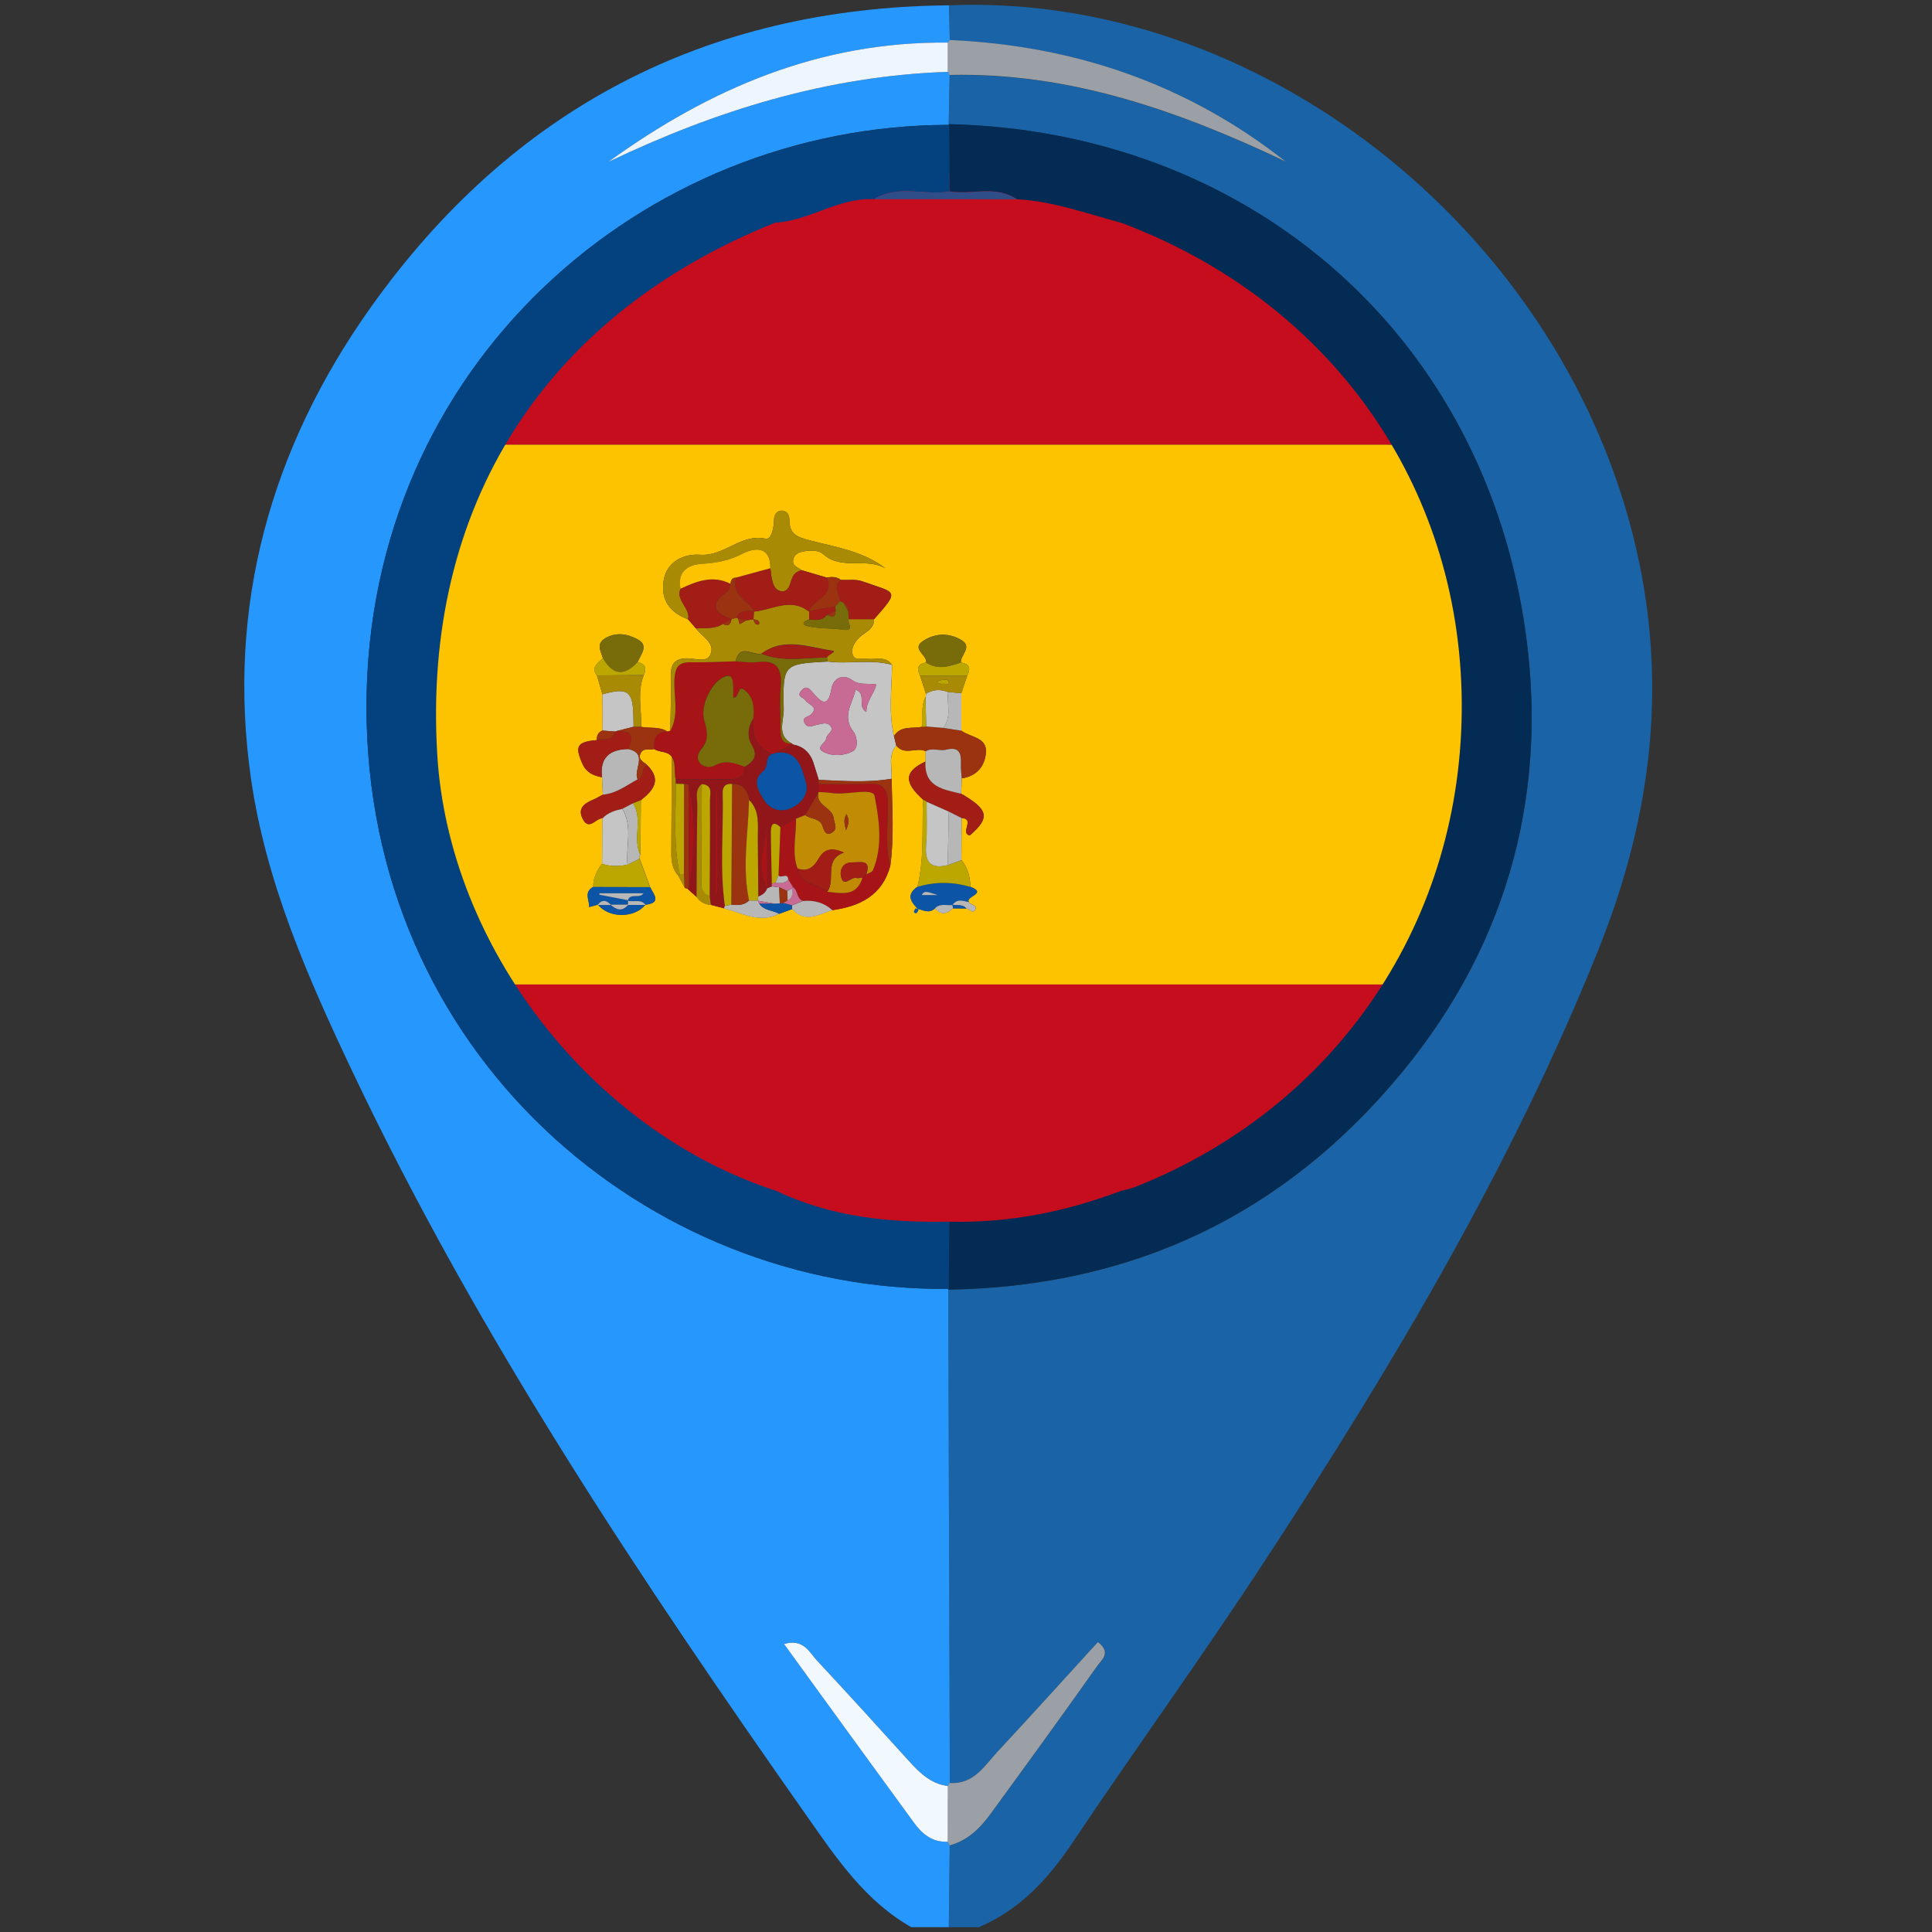 <?xml version="1.0" encoding="UTF-8"?>
<svg id="Layer_1" data-name="Layer 1" xmlns="http://www.w3.org/2000/svg" viewBox="0 0 297.94 297.94">
  <rect x="0" y="0" width="297.94" height="297.94" fill="#333333" stroke="none"/>
  <defs>
    <style>
      .cls-1 {
        fill: #c76b94;
      }

      .cls-1, .cls-2, .cls-3, .cls-4, .cls-5, .cls-6, .cls-7, .cls-8, .cls-9, .cls-10, .cls-11, .cls-12, .cls-13, .cls-14, .cls-15, .cls-16, .cls-17, .cls-18, .cls-19, .cls-20, .cls-21, .cls-22, .cls-23 {
        stroke-width: 0px;
      }

      .cls-2 {
        fill: #a71417;
      }

      .cls-3 {
        fill: #b8b7b7;
      }

      .cls-4 {
        fill: #edf6fe;
      }

      .cls-5 {
        fill: #9b3311;
      }

      .cls-6 {
        fill: #fdc301;
      }

      .cls-7 {
        fill: #f2f9fe;
      }

      .cls-8 {
        fill: #911619;
      }

      .cls-9 {
        fill: #2697fd;
      }

      .cls-10 {
        fill: #a11d15;
      }

      .cls-11 {
        fill: #9aa0a5;
      }

      .cls-12 {
        fill: #0c54a5;
      }

      .cls-13 {
        fill: #032b54;
      }

      .cls-14 {
        fill: #2f4d88;
      }

      .cls-15 {
        fill: #a88a05;
      }

      .cls-16 {
        fill: #c60d1e;
      }

      .cls-17 {
        fill: #1963a6;
      }

      .cls-18 {
        fill: #786b0a;
      }

      .cls-19 {
        fill: #c18c04;
      }

      .cls-20 {
        fill: #03417f;
      }

      .cls-21 {
        fill: #c4c5c4;
      }

      .cls-22 {
        fill: #fecf00;
      }

      .cls-23 {
        fill: #bca700;
      }
    </style>
  </defs>
  <g>
    <path class="cls-6" d="M62.17,120.19v-20.01c1.28-1.29.96-3.05,1.26-4.6,1.84-9.61,4.84-18.77,10.1-27.09l.15.14s-.13.16-.13.16c.22-.02.44-.04.67-.06,1-.06,1.99-.17,2.99-.17,45.57,0,91.13,0,136.7,0,1,0,1.99.11,2.99.17.22.02.44.04.67.06l-.12-.15.14-.14c6.53,10.48,9.96,22.01,11,34.21,1.48,17.5-1.84,34.01-11,49.17l-.14-.14.12-.15c-.22.02-.44.04-.67.06-1,.06-1.99.17-2.99.17-45.57,0-91.13,0-136.7,0-1,0-1.99-.11-2.99-.17-.22-.02-.44-.04-.67-.06l.12.15-.14.14c-5.23-8.21-8.16-17.28-10.04-26.76-.33-1.66-.07-3.5-1.32-4.93ZM146.93,140.08l2.1.02c.46.04.96.81,1.3.29.56-.85-.65-.8-.9-1.28-.69-.85,2.95-1.33.21-2.36-.01-1.52-.4-2.92-1.38-4.11.01-2.16.03-4.33.04-6.49,2.12.13-.32,2.31,1.25,2.69,3.17-2.74,2.92-3.97-1.32-6.44.03-.79.06-1.58.09-2.37,2.29-.32,3.55-1.88,3.72-3.93.21-2.45-2.42-2.37-3.79-3.42,0-1.93,0-3.86,0-5.79.3-.89.6-1.79.9-2.68.59-1.12.39-1.85-.97-2.03-.1-1.18,1.88-2.42.06-3.49-1.91-1.13-4.01-1.06-5.85.13-1.96,1.26.65,2.18.44,3.36-1.39.18-1.45.97-.94,2.04.3.92.6,1.84.9,2.77.03.17.01.33-.06.48-.78,1.47-.33,3.07-.52,4.61-1.49.34-3.3-.26-4.34,1.44-.87-3.64-.33-7.32-.3-10.98-1.03-1.49-2.6-.73-3.93-.95-.78-.13-1.93.45-2.19-.8-.18-.88.32-1.67.95-2.36.85-.93,2.41-1.29,2.39-2.93,4.06-4.62,3.46-3.98-1.82-5.86-.99-.35-2.18-.15-3.27-.21-.67-.5-1.42-.51-2.19-.36-1.29-.38-2.59-.76-3.88-1.14-.57-.45-1.53-.63-1.3-1.67.2-.92,1-1.12,1.77-1.25,1.01-.17,2.14-.19,2.88.47,2.82,2.51,6.6.43,9.58,2.18-3.43-2.67-7.68-3.28-11.59-4.3-2.29-.6-3.22-1.06-3.24-3.25,0-.76-.44-1.35-1.17-1.36-.72,0-1.18.58-1.19,1.34-.01,1.24-.42,3.19-1.29,2.99-3.84-.86-6.36,2.76-10.13,2.47-2.26-.17-5.18.87-5.63,4.11-.42,2.99,1.08,4.84,3.79,5.85.41.47.82.94,1.22,1.4.9,1.29,3.02,2.19,2.22,4.04-.57,1.31-2.38.55-3.61.57-1.85.03-2.51.83-2.48,2.62.05,2.85-.05,5.7-.09,8.56-.14.05-.27.1-.42.14-1.25-.83-2.71-.48-4.06-.74.05-2.67-.65-5.37.38-7.99.46-1.03.28-1.76-.94-2,.48-1.16,1.73-2.53.11-3.45-1.5-.85-3.32-1.27-5.08-.25-1.5.88-.7,2-.39,3.08-.68.77-1.95,1.33-.91,2.68.28.96.56,1.93.84,2.89,0,1.86.01,3.73.02,5.59-.69.26-.9.8-.88,1.48-3.06.27-3.41.94-2.25,3.59.63,1.43,1.71,1.89,3.05,2.14.04.89.08,1.79.12,2.68-.49.26-.96.56-1.47.77-1.35.57-2.48,1.32-1.62,2.98.99,1.9,2.01-.16,3.04-.1-.02,2.33-.03,4.67-.05,7-.83,1.05-1.38,2.21-1.38,3.59-1.47.78-.59,2.03-.6,3.1.45-.13.89-.25,1.34-.38,1.65,2.11,5.61,2.12,7.31.02,2.55-.29,1.28-1.6.73-2.72-.54-1.46-1.08-2.92-1.62-4.39-.1-.22-.06-.4.13-.55.02-2.82.04-5.64.06-8.46,1.91-1.51,3.27-3.12.99-5.4-.46-.5-1.41-.73-1.09-1.68.37-1.09,1.4-.62,2.15-.81.83.58,2.05.27,2.72,1.2-.02,4.98-.05,9.97-.07,14.95,0,1.25.21,2.43,1.09,3.39.32.6.64,1.21.96,1.81.11.1.25.16.4.15.48.43.96.87,1.44,1.3.54.75,1.27,1.18,2.21,1.22.69.18,1.38.36,2.07.54,2.78.74,5.48,2.36,8.48.84.67-.24,1.33-.48,2-.73,2.01,2.23,4.12.79,6.2.16,4.26-.6,7.7-2.28,8.92-6.84.61-4.47.28-8.95.2-13.43.11-1.72-.59-3.55.72-5.1,1.25,1.61,3.1.17,4.53.88,0,.53-.02,1.05-.02,1.58-3.29,1.54-3.39,3.15-.38,5.87-.19,4.49.21,9.01-.86,13.44-1.85,1.28-.95,2.4.18,3.53.04.04-.16.34-.28.49-.05.06-.22.08-.29.03-.08-.05-.16-.2-.14-.28.06-.17.2-.46.27-.45.99.16,1.96.95,2.96.01.92,1.07,1.84.92,2.76,0Z"/>
    <path class="cls-16" d="M154.88,26.81c4.68,1.11,9.42,2,14.02,3.36,20.67,6.14,36.6,18.54,47.98,36.83.29.46.46,1,.68,1.5,0,0-.14.14-.14.14,0,0,.12.15.12.15-.22-.02-.44-.04-.67-.06-1-.06-1.99-.17-2.99-.17-45.57,0-91.13,0-136.7,0-1,0-1.99.11-2.99.17-.22.02-.44.04-.67.06,0,0,.13-.16.13-.16,0,0-.15-.14-.15-.14.18-.4.32-.82.55-1.19,13.15-21.26,31.99-34.31,56.52-39.17,1.67-.33,3.51-.09,4.94-1.32,6.45,0,12.9,0,19.34,0Z"/>
    <path class="cls-16" d="M217.56,151.88c-9.27,16.5-22.89,28.11-40.22,35.38-37.15,15.58-80.75,1.69-102.26-32.47-.59-.93-1.04-1.94-1.56-2.91,0,0,.14-.14.14-.14,0,0-.12-.15-.12-.15.22.02.44.04.67.06,1,.06,1.99.17,2.99.17,45.57,0,91.13,0,136.7,0,1,0,1.99-.11,2.99-.17.22-.02.44-.04.67-.06l-.12.15.14.14Z"/>
    <path class="cls-21" d="M137.56,102.53c-.03,3.66-.56,7.34.3,10.98.12.49.23.99.35,1.48-1.31,1.55-.62,3.38-.72,5.1-3.73.64-7.48.33-11.23.18-.08-.28-.16-.55-.25-.83-.13-.41-.26-.82-.39-1.24-.46-1.78-1.43-3.05-3.34-3.39,0,0-.15-.14-.14-.14-2.43-1.25-1.24-3.5-1.28-5.27-.15-7-.06-7.01,6.74-7.38,3.31.44,6.68-.41,9.97.51ZM135.15,105.57c-1.45-.25-2.56.16-3.76-.7-1.31-.95-2.87-.42-3.18,1.4-.53,3.09-1.71,1.92-2.88.52-.61-.72-1.08-1.11-1.79-.23-.74.92.4.96.66,1.43.4.69,2.14.94.88,2.19-.41.41-1.45.36-1.02,1.27.46.98,1.32.41,2.05.29.64-.11,1.37-.42,1.89.14.8.88-.53,1.27-.58,1.99-.05.73-1.78,1.39-.41,2.09,1.38.71,3.18.61,4.5-.11.97-.53.6-2.38.14-2.96-1.91-2.44-.19-4.34.3-6.55,1.8.74.15,2.66,1.66,3.44-.05-1.6,1.11-2.65,1.54-4.21Z"/>
    <path class="cls-2" d="M102.95,112.83c.14-.04.28-.09.42-.14,1.42-2.57.47-5.34.64-8.01.11-1.77.64-2.6,2.51-2.56,2.3.05,4.6-.09,6.9-.15,1.1.06,2.23.28,3.3.13,3.06-.42,3.9,1,3.67,3.79-.18,2.19-.02,4.41-.03,6.62,0,1.23.2,2.24,1.77,2.15,0,0,.15.14.14.14-.93.44-1.85.88-2.78,1.32-.13.11-.27.16-.44.14-2.51-1.02-3.17-3.01-2.88-5.5.18-1.7.01-3.38-1.45-4.43-1.01-.72-.68,1.34-1.66,1.23.1-2.98-.15-3.62-1.2-3.27-2.05.68-3.92,4.4-3.27,6.72.43,1.54.79,3.03-.35,4.37-.56.66-.89,1.34-.42,2.09.56.91,1.75.91,2.38.55,1.67-.93,3.12-.35,4.65.19,0,1.65-1.05,1.96-2.42,1.94-2.75-.03-5.49-.02-8.24-.02-.3-1.13.1-2.38-.6-3.44-.67-.93-1.89-.61-2.72-1.19-.12-1.52.2-2.71,2.08-2.7Z"/>
    <path class="cls-15" d="M113.42,101.98c-2.3.06-4.6.2-6.9.15-1.87-.04-2.4.78-2.51,2.56-.17,2.67.78,5.44-.64,8.01.04-2.85.14-5.71.09-8.56-.03-1.79.63-2.59,2.48-2.62,1.24-.02,3.05.74,3.61-.57.8-1.85-1.32-2.75-2.22-4.04,1.4-.13,2.87.15,4.15-.7.81.48,1.17.1,1.32-.69l.03-.05c.27-.07.53-.14.8-.22,0,0,.2.16.2.16.08.28.16.57.24.85.34-.2.68-.4,1.02-.6.36-.05.72-.11,1.09-.16.15.36.18.84.74.82.07,0,.19-.14.19-.21-.05-.56-.55-.5-.91-.63.02-.42.05-.84.07-1.26l.08.07c2.79-.27,5.59-2.2,8.38,0,0,0,.06-.06.06-.06,0,.43,0,.85,0,1.28-.68.24-1.42.77-.24,1.05,1.76.42,3.64.28,5.44.54,1.97.28.57-1.11.9-1.63,1.3,0,2.6,0,3.91,0,.01,1.63-1.54,2-2.39,2.93-.62.68-1.13,1.47-.95,2.36.25,1.25,1.4.67,2.19.8,1.33.23,2.9-.54,3.93.95-3.29-.91-6.66-.06-9.97-.51-.03-.21-.06-.41-.08-.62.21-.46,1.53-.94.9-1.03-3.65-.5-7.43-2.17-10.97.43-1.34.38-3.38-1.63-4.02,1.17Z"/>
    <path class="cls-8" d="M104.19,120.16c2.75,0,5.49,0,8.24.02,1.37.01,2.42-.3,2.42-1.94,1.33-.83,2.11-1.62,1.04-3.4-.69-1.16-.61-2.76.28-4.06-.3,2.49.37,4.48,2.88,5.5-1.17.51-.4,1.92-1.41,2.72-1.68,1.33-.66,3.04.21,4.41.94,1.48,2.49,1.91,4.08,1.24,1.66-.7,2.84-2.21,2.35-3.94-.65-2.29-1.21-5.15-4.79-4.57.93-.44,1.85-.88,2.78-1.32,1.92.34,2.89,1.61,3.34,3.39.13.41.26.82.4,1.24.08.28.16.55.25.83-.02.21-.01.42.02.62-.01.42-.03.83-.04,1.25,0,0-.02.07-.02.07-.68,1.16-1.36,2.32-2.04,3.49-.47.18-.95.37-1.42.55-.8.43-1.6.86-2.4,1.29-1.26-1.14-1.47-.19-1.46.8,0,2.64.09,5.28.15,7.92-.06.15-.05.29.03.43l-.75.29v-9.69c-.43,3.24-1.64,6.54,0,9.68-.23.66-.73,1.04-1.37,1.26-.03-2.98-.05-5.97-.08-8.95-.02-2.08.35-4.24-1.34-5.94-.26-1.48-.95-2.49-2.63-2.46-.97-.1-1.46.38-1.44,1.32.14,5.83-.49,11.67.34,17.49-.1.12-.14.25-.11.39-.69-.18-1.38-.36-2.07-.54-.06-.46-.12-.92-.18-1.39.02-4.92.08-9.84.04-14.76,0-.95.52-2.35-1.25-2.49-1.16.92-.67,2.22-.69,3.35-.09,4.69-.09,9.38-.12,14.07-.48-.43-.96-.87-1.44-1.3.1-.06.2-.12.28-.2.98-5.29,1.07-10.58-.06-15.86-.24-.02-.47-.04-.71-.06-.42-.02-.85-.03-1.27-.05,0-.23-.02-.47-.03-.7ZM110.36,137.81c.09,0,.18,0,.27,0v-15.76c-.09,0-.18,0-.27,0v15.76Z"/>
    <path class="cls-15" d="M106.11,95.51c-2.71-1.01-4.21-2.85-3.79-5.85.45-3.24,3.37-4.28,5.63-4.11,3.77.29,6.29-3.33,10.13-2.47.87.2,1.28-1.76,1.29-2.99,0-.76.47-1.35,1.19-1.34.72,0,1.16.59,1.17,1.36.02,2.19.95,2.66,3.24,3.25,3.91,1.02,8.16,1.62,11.59,4.3-2.98-1.75-6.75.33-9.58-2.18-.75-.66-1.88-.64-2.88-.47-.77.13-1.57.33-1.77,1.25-.23,1.04.73,1.22,1.3,1.68-.8.18-1.29.61-1.56,1.45-.25.77-.49,1.93-1.57,1.79-1.11-.15-1.35-1.27-1.53-2.25-.08-.43-.11-.87-.16-1.3.03-3.53-2.51-3.16-4.3-2.23-2.05,1.06-4.01,1.42-6.23,1.55-2.16.13-3.85,1.15-3.33,3.84-.77,1.86,1.55,2.95,1.17,4.72Z"/>
    <path class="cls-2" d="M120.35,127.55c.8-.43,1.6-.86,2.4-1.29.06,2.55-.69,5.13.22,7.66.46,2.57,3.09,2.37,4.6,3.6,2.2.23,4.55.82,5.43-2.2.2-.16.4-.32.59-.48.35-.21.9-.34,1.02-.64,1.56-3.75.95-7.78.26-11.42-.27-1.42-4.36-.08-6.68-.49-.64-.11-1.31-.1-1.96-.15.01-.42.03-.83.04-1.25,2.54,0,5.08.11,7.61-.03,2.36-.13,3.04.9,3.05,3.13,0,3.18-.47,6.39.36,9.54-1.23,4.56-4.66,6.24-8.92,6.84-1.29-1.17-2.82-1.57-4.53-1.43-1.05-.31-.74-1.64-1.56-2.12-.24-.39-.49-.77-.73-1.16-.06-1.21-1.15-.08-1.5-.66l.29-7.46Z"/>
    <path class="cls-10" d="M118.8,87.63c.05.43.08.87.16,1.3.18.98.42,2.1,1.53,2.25,1.08.14,1.31-1.02,1.57-1.79.28-.84.76-1.27,1.56-1.45,1.29.38,2.59.76,3.88,1.14,1.31,2.93-2.16,3.32-2.77,5.23-2.8-2.19-5.59-.27-8.38,0-.96-1.74-3.68-2.53-2.79-5.25l5.25-1.43Z"/>
    <path class="cls-5" d="M138.22,114.99c-.12-.49-.23-.99-.35-1.48,1.04-1.69,2.85-1.1,4.34-1.44,0,0,.31.02.31.02l.31-.06c.87.07,1.74.15,2.61.22.94.14,1.88.29,2.82.43,1.37,1.05,3.99.97,3.79,3.42-.17,2.05-1.43,3.61-3.72,3.93-.05-.75-.16-1.5-.13-2.25.07-1.65-.25-2.69-2.3-2.17-1,.25-2.13-.39-3.14.25-1.43-.71-3.27.74-4.53-.87Z"/>
    <path class="cls-10" d="M142.34,123.32c-3.01-2.71-2.9-4.33.38-5.87-.23,3.95,2.79,4.28,5.51,4.95,4.25,2.47,4.49,3.7,1.32,6.44-1.56-.37.88-2.55-1.25-2.69-.66-.33-1.32-.67-1.98-1-1.14-.5-2.28-1.01-3.42-1.51-.16-.16-.34-.27-.56-.33Z"/>
    <path class="cls-10" d="M106.11,95.51c.39-1.76-1.94-2.86-1.17-4.72,2.47-1.15,4.96-2.15,7.69-.77-.13.4-.14.98-.42,1.17-2.72,1.88-2.31,3.25.62,4.29,0,0-.03.05-.03.05-.44.23-.88.46-1.32.69-1.28.85-2.75.56-4.15.7-.41-.47-.82-.94-1.22-1.4Z"/>
    <path class="cls-10" d="M92.91,126.2c-1.02-.06-2.04,2-3.04.1-.86-1.66.27-2.41,1.62-2.98.51-.21.98-.51,1.47-.77,2.06-.19,3.65-1.43,5.37-2.37,1.2-.24.37-1.86,1.48-2.16,2.28,2.28.91,3.89-1,5.4-.4.15-.8.31-1.2.46-.55.29-1.11.57-1.66.86-1.14.24-2.22.59-3.05,1.46Z"/>
    <path class="cls-10" d="M134.78,95.5c-1.3,0-2.6,0-3.91,0-.03-.41-.05-.83-.08-1.24-.02-.57-.22-1.04-.74-1.33-.19-.03-.36-.1-.51-.21-.05-1.1-1.2-2.24.15-3.28,1.1.05,2.28-.15,3.27.21,5.28,1.88,5.88,1.24,1.82,5.86Z"/>
    <path class="cls-21" d="M92.91,126.2c.83-.88,1.92-1.22,3.05-1.46,1.66,2.74.53,5.74.8,8.61-1.31.27-2.62.3-3.91-.14.02-2.33.03-4.67.05-7Z"/>
    <path class="cls-3" d="M98.33,120.18c-1.72.94-3.31,2.19-5.37,2.37-.04-.89-.08-1.79-.12-2.68-.38-3.03,1.17-4.3,4.02-4.36,3.2.7.73,3.19,1.48,4.67Z"/>
    <path class="cls-3" d="M148.23,122.41c-2.72-.67-5.73-1.01-5.51-4.95,0-.53.02-1.05.02-1.58,1.01-.65,2.14,0,3.14-.26,2.05-.52,2.37.53,2.3,2.17-.03.75.08,1.5.13,2.25-.03.79-.06,1.58-.09,2.37Z"/>
    <path class="cls-18" d="M92.97,101.49c-.31-1.08-1.11-2.21.39-3.08,1.76-1.03,3.58-.6,5.08.25,1.63.92.37,2.29-.11,3.45-2.07,2.24-3.85,2.02-5.36-.61Z"/>
    <path class="cls-12" d="M149.64,136.77c2.75,1.03-.9,1.5-.21,2.36-.9-.17-1.85-.61-2.53.44-.92.12-1.95-.32-2.73.53-1,.93-1.97.14-2.96-.01-.07-.01-.21.28-.27.45-.02.07.06.23.14.28.07.04.24.02.29-.03.12-.15.32-.45.28-.49-1.12-1.13-2.03-2.25-.18-3.53,2.72-.82,5.44-.8,8.16,0ZM144.6,138.03c-1.47-.46-2.03-.8-2.47,0h2.47Z"/>
    <path class="cls-18" d="M142.82,102.18c.21-1.18-2.39-2.1-.44-3.36,1.85-1.19,3.94-1.26,5.85-.13,1.82,1.08-.15,2.32-.06,3.49-1.79.59-3.57,1.18-5.36,0Z"/>
    <path class="cls-23" d="M149.64,136.77c-2.72-.8-5.44-.83-8.16,0,1.07-4.43.67-8.95.86-13.44.22.06.4.17.56.33-.01,2.21.1,4.44-.08,6.64-.21,2.6.62,3.78,3.33,3.12.7-.25,1.41-.5,2.11-.76.98,1.2,1.37,2.59,1.38,4.11Z"/>
    <path class="cls-10" d="M96.86,115.51c-2.85.06-4.39,1.33-4.02,4.36-1.34-.25-2.42-.71-3.05-2.14-1.16-2.66-.81-3.32,2.25-3.59.97-.35,2.43.32,2.76-1.33,0,0,.01,0,.01,0,2.15-.22,3.31.32,2.04,2.7Z"/>
    <path class="cls-23" d="M92.85,133.2c1.29.45,2.59.42,3.91.14.62-.31,1.24-.62,1.86-.92.54,1.46,1.08,2.92,1.62,4.39-2.93,0-5.85-.01-8.78-.02,0-1.37.56-2.53,1.38-3.59Z"/>
    <path class="cls-21" d="M92.92,112.66c0-1.86-.01-3.73-.02-5.59,3.91-1.09,4.7-.54,4.78,3.38.01.54.02,1.09.03,1.63-.96.24-1.93.49-2.89.73,0,0-.01,0-.01,0-.63-.05-1.26-.1-1.88-.14Z"/>
    <path class="cls-15" d="M97.71,112.08c0-.54-.02-1.09-.03-1.63-.08-3.92-.87-4.48-4.78-3.38-.28-.96-.56-1.93-.84-2.89,2.4-.02,4.81-.05,7.21-.07-1.03,2.62-.33,5.32-.38,7.99-.39,0-.79,0-1.18,0Z"/>
    <path class="cls-12" d="M91.47,136.79c2.93,0,5.85.01,8.78.02.55,1.12,1.82,2.43-.73,2.72l.03.02c-.72-1-1.84-.36-2.73-.66.31-1.27,1.89-.21,2.42-1.14h-6.81l.02.23c1.48.28,2.96.57,4.43.85-.02.25-.04.49-.06.73,0,0,.07-.05.07-.05-.91,0-1.83,0-2.74,0l.08.04c-.69-.75-1.37-.92-2.06,0,0,0,.04-.05.04-.05-.45.13-.89.25-1.34.38.01-1.07-.87-2.31.6-3.1Z"/>
    <path class="cls-21" d="M145.44,112.25c-.87-.07-1.74-.15-2.61-.22-.03-1.52-.07-3.04-.1-4.56.07-.15.09-.32.06-.48,1.1-.69,2.25-.72,3.43-.26-.24,1.84.6,3.84-.78,5.53Z"/>
    <path class="cls-5" d="M97.71,112.08c.39,0,.79,0,1.18,0,1.35.26,2.81-.09,4.06.74-1.88-.02-2.19,1.17-2.08,2.7-.75.19-1.78-.28-2.15.81-.32.95.63,1.18,1.09,1.68-1.11.3-.28,1.93-1.48,2.16-.74-1.48,1.72-3.97-1.48-4.67,1.26-2.37.11-2.91-2.04-2.7.96-.24,1.93-.49,2.89-.73Z"/>
    <path class="cls-5" d="M137.3,133.53c-.83-3.15-.35-6.36-.36-9.54,0-2.23-.69-3.26-3.05-3.13-2.53.14-5.07.03-7.61.03-.03-.21-.04-.41-.02-.62,3.75.15,7.5.47,11.23-.17.08,4.48.42,8.96-.2,13.43Z"/>
    <path class="cls-3" d="M148.26,132.65c-.7.25-1.41.5-2.11.76.06-2.75.11-5.5.17-8.25.66.33,1.32.67,1.98,1-.01,2.16-.03,4.33-.04,6.49Z"/>
    <path class="cls-15" d="M107.42,138.33c.03-4.69.03-9.38.12-14.07.02-1.13-.46-2.43.69-3.35-.02,4.85-.06,9.71-.06,14.56,0,1.07-.21,2.3,1.27,2.69.06.46.12.92.18,1.39-.94-.04-1.66-.47-2.2-1.22Z"/>
    <path class="cls-23" d="M142.82,102.18c1.79,1.18,3.57.6,5.36,0,1.37.18,1.57.92.97,2.04-2.43,0-4.85,0-7.27,0-.51-1.06-.45-1.85.94-2.04Z"/>
    <path class="cls-3" d="M111.69,140.09c-.03-.14,0-.27.11-.38.33-.07.66-.14.99-.21.99.13,1.95.13,2.73-.63.45,0,.89,0,1.34,0l.05.04c.03.15.08.29.17.41.72,1.14,2.1,1.02,3.1,1.61-3.01,1.52-5.7-.1-8.48-.84Z"/>
    <path class="cls-3" d="M98.63,132.42c-.62.31-1.24.62-1.86.92-.27-2.87.86-5.87-.8-8.61.55-.29,1.11-.57,1.66-.86,1.58,2.5-.13,5.46,1.14,8-.19.14-.23.33-.13.55Z"/>
    <path class="cls-15" d="M104.19,120.16c0,.23.02.47.03.7.03,4.68-.44,9.38.63,14.02l-.25.19c-.88-.97-1.09-2.14-1.08-3.39.03-4.98.05-9.97.07-14.95.7,1.06.3,2.31.6,3.44Z"/>
    <path class="cls-3" d="M145.44,112.25c1.38-1.68.54-3.68.78-5.53.68.06,1.36.12,2.04.17,0,1.93,0,3.86,0,5.79-.94-.14-1.88-.29-2.82-.43Z"/>
    <path class="cls-15" d="M148.26,106.9c-.68-.06-1.36-.12-2.04-.17-1.19-.46-2.33-.43-3.43.26-.3-.92-.6-1.84-.9-2.77,2.42,0,4.85,0,7.27,0-.3.89-.6,1.79-.89,2.68ZM144.39,105.23c.38.09.72.3.96.21.33-.12,1.2.49.91-.44-.07-.23-1.19-.3-1.87.22Z"/>
    <path class="cls-5" d="M129.69,89.43c-1.34,1.04-.19,2.18-.15,3.28-.24.27-.48.54-.72.8-1.34.25-2.69.49-4.04.74,0,0-.06.06-.06.06.61-1.91,4.08-2.31,2.77-5.23.78-.16,1.52-.14,2.19.36Z"/>
    <path class="cls-3" d="M123.84,138.94c1.71-.15,3.24.25,4.53,1.43-2.08.63-4.19,2.07-6.2-.16-.03-.2-.04-.4,0-.6l1.68-.67Z"/>
    <path class="cls-5" d="M105.49,120.91c.24.02.47.04.71.06.02,5.29.04,10.57.06,15.86-.08.08-.18.15-.28.2-.16,0-.29-.05-.4-.15-.03-.68-.06-1.36-.1-2.04,0-4.64.01-9.28.02-13.92Z"/>
    <path class="cls-23" d="M99.27,104.1c-2.4.02-4.8.05-7.21.07-1.05-1.35.23-1.92.91-2.68,1.51,2.63,3.29,2.86,5.36.61,1.23.24,1.4.97.94,2Z"/>
    <path class="cls-12" d="M99.52,139.53c-1.7,2.1-5.66,2.09-7.31-.02,0,0-.04.05-.04.05.69,0,1.38,0,2.06,0,0,0-.08-.04-.08-.04.92.84,1.83,1.11,2.74,0,0,0-.07.05-.07.05.91,0,1.82,0,2.73-.01l-.03-.02Z"/>
    <path class="cls-23" d="M98.76,131.87c-1.27-2.54.44-5.5-1.14-8,.4-.15.8-.31,1.2-.46-.02,2.82-.04,5.64-.06,8.46Z"/>
    <path class="cls-12" d="M122.16,139.6c-.03.2-.03.4,0,.6-.67.24-1.33.48-2,.73-1-.59-2.38-.47-3.1-1.61.78.01,1.57.02,2.35.02.28-.01.56-.03.83-.04,0,0,.26.02.26.02l.24-.08c.47.12.94.24,1.41.36Z"/>
    <path class="cls-3" d="M146.9,139.56c.69-1.05,1.63-.61,2.53-.44.25.48,1.45.43.9,1.28-.34.52-.84-.25-1.3-.29-.59-.72-1.45-.42-2.18-.59l.05.05Z"/>
    <path class="cls-3" d="M144.17,140.09c.78-.85,1.81-.4,2.73-.53,0,0-.05-.05-.05-.05.09.18.12.37.09.57-.92.92-1.84,1.08-2.76,0Z"/>
    <path class="cls-5" d="M92.92,112.66c.63.05,1.26.1,1.88.14-.33,1.66-1.79.99-2.76,1.33-.02-.68.18-1.22.88-1.48Z"/>
    <path class="cls-23" d="M142.73,107.47c.03,1.52.07,3.04.1,4.56,0,0-.31.06-.31.06,0,0-.31-.02-.31-.02.19-1.53-.27-3.14.52-4.61Z"/>
    <path class="cls-15" d="M105.47,134.84c.03.68.06,1.36.1,2.04-.32-.6-.64-1.21-.97-1.81,0,0,.25-.19.25-.19.21,0,.42-.01.62-.04Z"/>
    <path class="cls-12" d="M146.93,140.08c.04-.2,0-.39-.09-.57.73.18,1.6-.13,2.18.59-.7,0-1.4-.01-2.1-.02Z"/>
    <path class="cls-22" d="M73.54,68.79c.22-.02.44-.04.67-.06-.22.02-.44.04-.67.06Z"/>
    <path class="cls-22" d="M216.88,68.73c.22.02.44.04.67.06-.22-.02-.44-.04-.67-.06Z"/>
    <path class="cls-22" d="M74.21,151.65c-.22-.02-.44-.04-.67-.06.22.02.44.04.67.06Z"/>
    <path class="cls-22" d="M217.55,151.59c-.22.02-.44.04-.67.06.22-.02.44-.04.67-.06Z"/>
    <path class="cls-1" d="M135.15,105.57c-.43,1.56-1.59,2.61-1.54,4.21-1.5-.78.14-2.7-1.66-3.44-.49,2.21-2.21,4.11-.3,6.55.46.59.83,2.44-.14,2.96-1.32.72-3.12.82-4.5.11-1.36-.7.36-1.36.41-2.09.05-.72,1.38-1.11.58-1.99-.51-.57-1.25-.25-1.89-.14-.73.13-1.6.69-2.05-.29-.43-.92.62-.87,1.02-1.27,1.26-1.25-.49-1.51-.88-2.19-.27-.47-1.41-.51-.66-1.43.71-.88,1.18-.49,1.79.23,1.17,1.39,2.35,2.56,2.88-.52.31-1.82,1.87-2.35,3.18-1.4,1.19.86,2.31.44,3.76.7Z"/>
    <path class="cls-18" d="M127.52,101.4c.02.21.04.41.08.62-6.8.38-6.88.38-6.74,7.38.04,1.77-1.15,4.02,1.28,5.27-1.57.09-1.78-.92-1.77-2.15.02-2.21-.14-4.43.03-6.62.23-2.8-.61-4.22-3.67-3.79-1.07.15-2.2-.08-3.3-.13.64-2.8,2.67-.79,4.02-1.17,3.29,1.37,6.71.57,10.08.59Z"/>
    <path class="cls-5" d="M126.01,119.44c-.13-.41-.26-.83-.4-1.24.13.41.26.83.4,1.24Z"/>
    <path class="cls-18" d="M116.18,110.78c-.89,1.3-.97,2.9-.28,4.06,1.07,1.78.29,2.57-1.04,3.4-1.52-.54-2.97-1.12-4.65-.19-.64.36-1.82.35-2.38-.55-.46-.74-.14-1.43.42-2.09,1.14-1.35.78-2.84.35-4.37-.65-2.32,1.22-6.04,3.27-6.72,1.06-.35,1.3.29,1.2,3.27.98.11.65-1.95,1.66-1.23,1.46,1.04,1.62,2.73,1.45,4.43Z"/>
    <path class="cls-12" d="M119.49,116.13c3.58-.59,4.14,2.28,4.79,4.57.49,1.73-.69,3.24-2.35,3.94-1.59.67-3.14.23-4.08-1.24-.87-1.37-1.89-3.08-.21-4.41,1.01-.8.24-2.21,1.41-2.72.17.02.32-.03.44-.15Z"/>
    <path class="cls-10" d="M127.52,101.4c-3.37-.03-6.79.77-10.08-.59,3.54-2.6,7.33-.93,10.97-.43.63.09-.69.56-.9,1.03Z"/>
    <path class="cls-5" d="M112.83,95.48c-2.93-1.04-3.34-2.41-.62-4.29.28-.19.28-.77.42-1.17.05-.56.27-.97.92-.96-.89,2.72,1.83,3.52,2.79,5.25,0,0-.08-.07-.08-.07-1,.03-2.15-.33-2.63,1.02-.27.07-.53.14-.8.22Z"/>
    <path class="cls-18" d="M128.83,93.51c.24-.27.48-.54.72-.8.15.11.32.18.51.21.25.44.5.89.74,1.33.03.41.05.83.08,1.24-.32.52,1.08,1.91-.9,1.63-1.8-.26-3.68-.13-5.44-.54-1.18-.28-.44-.81.24-1.05,1,.09,2.02.25,2.75-.71.68.29,1.33.52,1.33-.63-.01-.22-.02-.45-.04-.67Z"/>
    <path class="cls-10" d="M127.53,94.81c-.73.96-1.75.8-2.75.71,0-.43,0-.85,0-1.28,1.34-.25,2.69-.49,4.03-.74.01.22.02.45.04.67-.44.21-.89.42-1.33.63Z"/>
    <path class="cls-10" d="M113.63,95.26c.49-1.35,1.64-.99,2.63-1.02-.02.42-.05.84-.07,1.26h-.02c-.36.07-.72.12-1.09.17-.42-.08-.84-.17-1.26-.25l-.2-.16Z"/>
    <path class="cls-5" d="M116.19,95.5c.36.13.85.07.91.63,0,.07-.12.21-.19.21-.56.01-.59-.46-.74-.82,0,0,.01-.01.01-.01Z"/>
    <path class="cls-5" d="M113.83,95.42c.42.08.84.17,1.26.25-.34.2-.68.4-1.02.6-.08-.28-.16-.57-.24-.85Z"/>
    <path class="cls-5" d="M111.49,96.21c.44-.23.88-.46,1.32-.69-.15.79-.51,1.17-1.32.69Z"/>
    <path class="cls-19" d="M122.98,133.91c-.91-2.53-.15-5.11-.22-7.66.47-.18.95-.37,1.42-.55.81.69,2.24.39,2.67,1.71.25.77.6,1.63,1.59.9.76-.55.22-1.32.14-2.07-.19-1.77-2.84-1.98-2.36-4.03,0,0,.02-.07.02-.07.65.05,1.32.03,1.96.15,2.32.41,6.41-.93,6.68.49.69,3.64,1.3,7.67-.26,11.42-.13.3-.67.43-1.02.64.82-2.4-.98-1.81-2.15-1.84-1.49-.04-1.97,1.17-1.75,2.18.39,1.75,1.54.01,2.34.22.3.08.64-.05.97-.08-.88,3.02-3.23,2.43-5.43,2.2,1.37-1.84-.64-4.9,2.57-6.04-1.87-.82-3.02-.59-3.93.98-.67,1.15-1.65,2.13-3.24,1.47ZM130.45,128.07c.34-.8.64-1.53.08-2.53-.59,1.04-.17,1.75-.08,2.53Z"/>
    <path class="cls-5" d="M115.52,138.87c-.79.75-1.75.75-2.73.63.04-6.2.08-12.4.12-18.6,1.67-.04,2.37.98,2.63,2.46-.14,5.17-1.12,10.34,0,15.51Z"/>
    <path class="cls-23" d="M115.52,138.87c-1.11-5.17-.13-10.34,0-15.51,1.69,1.7,1.32,3.86,1.34,5.94.03,2.98.05,5.97.08,8.95-.05.2-.08.41-.09.61-.45,0-.89,0-1.34,0Z"/>
    <path class="cls-23" d="M112.9,120.9c-.04,6.2-.08,12.4-.12,18.6-.33.07-.66.14-.99.21-.83-5.82-.19-11.66-.34-17.49-.02-.94.47-1.42,1.44-1.32Z"/>
    <path class="cls-23" d="M109.44,138.17c-1.48-.4-1.27-1.62-1.27-2.69,0-4.85.03-9.71.06-14.56,1.77.14,1.25,1.54,1.25,2.49.04,4.92-.02,9.84-.04,14.76Z"/>
    <path class="cls-23" d="M105.47,134.84c-.21.03-.42.04-.62.04-1.07-4.63-.6-9.34-.63-14.02.42.02.85.03,1.27.05,0,4.64-.01,9.28-.02,13.92Z"/>
    <path class="cls-5" d="M126.22,122.21c-.48,2.05,2.16,2.26,2.36,4.03.08.75.62,1.51-.14,2.07-1,.73-1.35-.13-1.59-.9-.42-1.32-1.86-1.02-2.67-1.71.68-1.16,1.36-2.32,2.04-3.48Z"/>
    <path class="cls-2" d="M110.36,137.81v-15.76c.09,0,.18,0,.27,0v15.76c-.09,0-.18,0-.27,0Z"/>
    <path class="cls-23" d="M120.35,127.55c-.1,2.49-.19,4.97-.29,7.45-.16.38-.32.75-.48,1.13-.18.05-.36.1-.55.15-.05-2.64-.14-5.28-.15-7.92,0-1,.21-1.94,1.46-.8Z"/>
    <path class="cls-2" d="M106.26,136.83c-.02-5.29-.04-10.57-.06-15.86,1.13,5.28,1.04,10.57.06,15.86Z"/>
    <path class="cls-2" d="M118.31,136.98c-1.64-3.15-.43-6.44,0-9.68,0,3.23,0,6.46,0,9.69,0,0,0,0,0,0Z"/>
    <path class="cls-3" d="M116.86,138.86c0-.21.04-.41.09-.61.64-.23,1.13-.6,1.37-1.26,0,0,0,0,0,0,.25-.1.5-.19.75-.29.36.04.73.09,1.09.13.03.83.07,1.65.1,2.48-.28.01-.56.03-.83.04-.84-.15-1.68-.29-2.52-.44l-.05-.04Z"/>
    <path class="cls-1" d="M120.16,136.83c-.36-.04-.73-.08-1.09-.13-.08-.14-.09-.28-.03-.43.18-.05.36-.1.55-.15.72.1,1.42.1,1.98-.47.24.39.49.77.73,1.16,0,0-.18.18-.18.18-.23.14-.46.29-.7.43-.42-.2-.84-.4-1.26-.6Z"/>
    <path class="cls-6" d="M113.55,89.06c-.65,0-.87.4-.92.96-2.73-1.38-5.22-.38-7.69.77-.52-2.69,1.18-3.71,3.33-3.84,2.22-.14,4.18-.49,6.23-1.55,1.79-.93,4.33-1.3,4.3,2.23-1.75.48-3.5.95-5.25,1.43Z"/>
    <path class="cls-10" d="M122.98,133.91c1.6.66,2.58-.31,3.24-1.47.91-1.57,2.05-1.8,3.93-.98-3.22,1.15-1.2,4.2-2.57,6.04-1.51-1.23-4.14-1.03-4.6-3.6Z"/>
    <path class="cls-10" d="M133,135.31c-.32.03-.67.16-.97.08-.8-.21-1.94,1.53-2.34-.22-.23-1.01.26-2.22,1.75-2.18,1.17.03,2.97-.56,2.15,1.84-.2.16-.4.32-.59.48Z"/>
    <path class="cls-1" d="M122.16,139.6c-.47-.12-.94-.24-1.41-.36.23-.12.47-.24.7-.37.76-.44.8-1.13.65-1.88,0,0,.18-.18.18-.18.82.48.51,1.81,1.56,2.12-.57.22-1.13.45-1.69.67Z"/>
    <path class="cls-3" d="M121.56,135.66c-.56.57-1.26.57-1.98.47.16-.38.32-.75.48-1.13.34.57,1.43-.56,1.5.66Z"/>
    <path class="cls-21" d="M146.32,125.16c-.06,2.75-.11,5.5-.17,8.25-2.71.67-3.55-.52-3.33-3.12.18-2.2.06-4.43.08-6.64,1.14.5,2.28,1.01,3.42,1.51Z"/>
    <path class="cls-5" d="M130.8,94.25c-.25-.44-.49-.89-.74-1.33.53.29.72.76.74,1.33Z"/>
    <path class="cls-3" d="M144.6,138.03h-2.47c.44-.8.99-.46,2.47,0Z"/>
    <path class="cls-3" d="M96.87,138.83c-1.48-.28-2.96-.57-4.43-.85l-.02-.23h6.81c-.53.93-2.11-.13-2.42,1.14,0,0,.06-.06.06-.06Z"/>
    <path class="cls-3" d="M99.55,139.55c-.91,0-1.82,0-2.73.01.02-.24.04-.49.06-.73,0,0-.06.06-.06.06.89.3,2.01-.33,2.73.66Z"/>
    <path class="cls-3" d="M96.89,139.51c-.91,1.11-1.83.84-2.74,0,.91,0,1.83,0,2.74,0Z"/>
    <path class="cls-3" d="M94.22,139.56c-.69,0-1.38,0-2.06,0,.69-.92,1.38-.75,2.06,0Z"/>
    <path class="cls-1" d="M116.91,138.91c.84.15,1.68.29,2.52.44-.78,0-1.57-.01-2.35-.02-.08-.13-.14-.27-.17-.42Z"/>
    <path class="cls-23" d="M144.39,105.23c.68-.52,1.8-.46,1.87-.22.29.92-.58.32-.91.44-.24.08-.58-.12-.96-.21Z"/>
    <path class="cls-5" d="M121.46,138.88c-.23.12-.47.24-.7.37,0,0-.24.08-.24.08,0,0-.26-.02-.26-.02-.03-.82-.07-1.65-.1-2.47.42.2.84.4,1.26.6.02.48.03.97.04,1.45Z"/>
    <path class="cls-5" d="M127.53,94.81c.44-.21.89-.42,1.33-.63,0,1.15-.65.92-1.33.63Z"/>
    <path class="cls-5" d="M130.45,128.07c-.09-.79-.51-1.49.08-2.53.56,1,.26,1.73-.08,2.53Z"/>
    <path class="cls-3" d="M121.46,138.88c-.01-.48-.03-.97-.04-1.45.23-.15.46-.29.7-.43.15.75.11,1.44-.65,1.88Z"/>
  </g>
  <path class="cls-17" d="M146.35.82c47.43-1.99,93.46,33.98,105.49,81.79,5.55,22.07,3,43.04-5.34,63.84-13.41,33.42-31.75,64.14-51.37,94.14-9.6,14.67-19.88,28.88-29.65,43.45-3.79,5.66-8.15,10.45-14.52,13.15h-4.63c.05-4.2.09-8.4.14-12.6,2.76-.75,4.67-2.63,6.28-4.83,5.55-7.61,11.09-15.23,16.53-22.92.6-.85,2.17-1.97.04-3.6-5.15,5.64-10.27,11.3-15.47,16.9-2.04,2.2-3.71,5.07-7.37,4.83-.08-25.36-.17-50.72-.25-76.08,28.41-.46,51.78-11.48,69.91-33.42,16.86-20.41,22.91-44.36,18.86-69.82-7.19-45.19-43.28-75.47-88.69-76.49.05-2.52.1-5.05.15-7.57,18.52-.44,35.38,5.55,51.82,13.35-15.21-11.98-32.58-17.9-51.79-18.74-.04-1.78-.08-3.56-.12-5.34Z"/>
  <path class="cls-9" d="M146.46,284.59c-.05,4.2-.09,8.4-.14,12.6h-5.79c-7.08-4.01-11.47-10.53-15.99-16.97-25.86-36.8-50.81-74.16-70.17-114.93-6.87-14.48-13.36-29.21-15.66-45.19-3.83-26.67,3.09-51.1,18.5-72.75C78.88,16.91,108.72,1.17,146.35.82c.04,1.78.08,3.56.12,5.34l-.3.41c-19.64-.2-36.69,7.05-52.36,18.41,16.61-7.95,33.87-13.29,52.37-13.9l.27.48c-.05,2.52-.1,5.05-.15,7.57,0,0,.08.12.08.12-47.41.06-89.73,37.22-89.86,89.53-.14,53.72,43.42,90.5,89.79,89.97l-.08.12c.08,25.36.17,50.72.25,76.08l-.3.47c-2.7-.33-4.43-2.12-6.14-4-4.66-5.14-9.32-10.28-14.05-15.35-1.21-1.3-2.07-3.42-5.08-2.55,6.76,9.29,13.36,18.4,19.99,27.49,1.29,1.76,2.86,3.14,5.26,2.99.05.22.15.42.31.58Z"/>
  <path class="cls-13" d="M146.29,19.14c45.41,1.03,81.51,31.31,88.69,76.49,4.05,25.47-1.99,49.42-18.86,69.82-18.13,21.94-41.5,32.96-69.91,33.42,0,0,.08-.12.08-.12.03-3.45.06-6.9.09-10.35,9.15.23,17.95-1.52,26.48-4.75.74-.2,1.5-.33,2.21-.61,31.2-12.35,50.6-41.16,50.35-74.77-.25-33.56-20.29-61.8-52.42-73.88-5.35-1.44-10.6-3.36-16.21-3.67-3.25-2.22-6.94-.63-10.37-1.21-.02-3.42-.04-6.85-.05-10.27l-.08-.12Z"/>
  <path class="cls-11" d="M146.47,6.17c19.21.85,36.58,6.76,51.79,18.74-16.44-7.8-33.3-13.78-51.82-13.35,0,0-.27-.48-.27-.48,0-1.5,0-3,0-4.51l.3-.41Z"/>
  <path class="cls-11" d="M146.47,274.96c3.67.25,5.33-2.63,7.37-4.83,5.2-5.59,10.31-11.26,15.47-16.9,2.13,1.62.56,2.75-.04,3.6-5.44,7.69-10.98,15.31-16.53,22.92-1.61,2.2-3.52,4.09-6.28,4.83-.16-.16-.26-.36-.31-.58,0-2.86,0-5.72.01-8.58l.3-.47Z"/>
  <path class="cls-20" d="M146.39,188.41c-.03,3.45-.06,6.9-.09,10.35-46.36.53-89.92-36.25-89.79-89.97.13-52.31,42.45-89.47,89.86-89.53.02,3.42.04,6.85.05,10.27-3.85.66-7.95-1.12-11.63,1.19-5.44-.3-9.94,3.34-15.24,3.62-35.64,14.27-54.42,43.83-52.12,82.03,1.78,29.65,23.84,58.05,52.28,67.28,8.45,4.04,17.47,4.93,26.68,4.75Z"/>
  <path class="cls-4" d="M146.17,6.57c0,1.5,0,3,0,4.51-18.5.61-35.76,5.95-52.37,13.9,15.67-11.36,32.72-18.61,52.36-18.41Z"/>
  <path class="cls-7" d="M146.17,275.43c0,2.86,0,5.72-.01,8.58-2.4.14-3.98-1.23-5.26-2.99-6.63-9.09-13.24-18.19-19.99-27.49,3.01-.87,3.87,1.25,5.08,2.55,4.73,5.07,9.4,10.21,14.05,15.35,1.71,1.88,3.44,3.67,6.14,4Z"/>
  <path class="cls-14" d="M156.8,30.73c-7.33,0-14.67,0-22-.01,3.68-2.31,7.78-.54,11.63-1.19,3.44.58,7.13-1.02,10.38,1.21Z"/>
</svg>